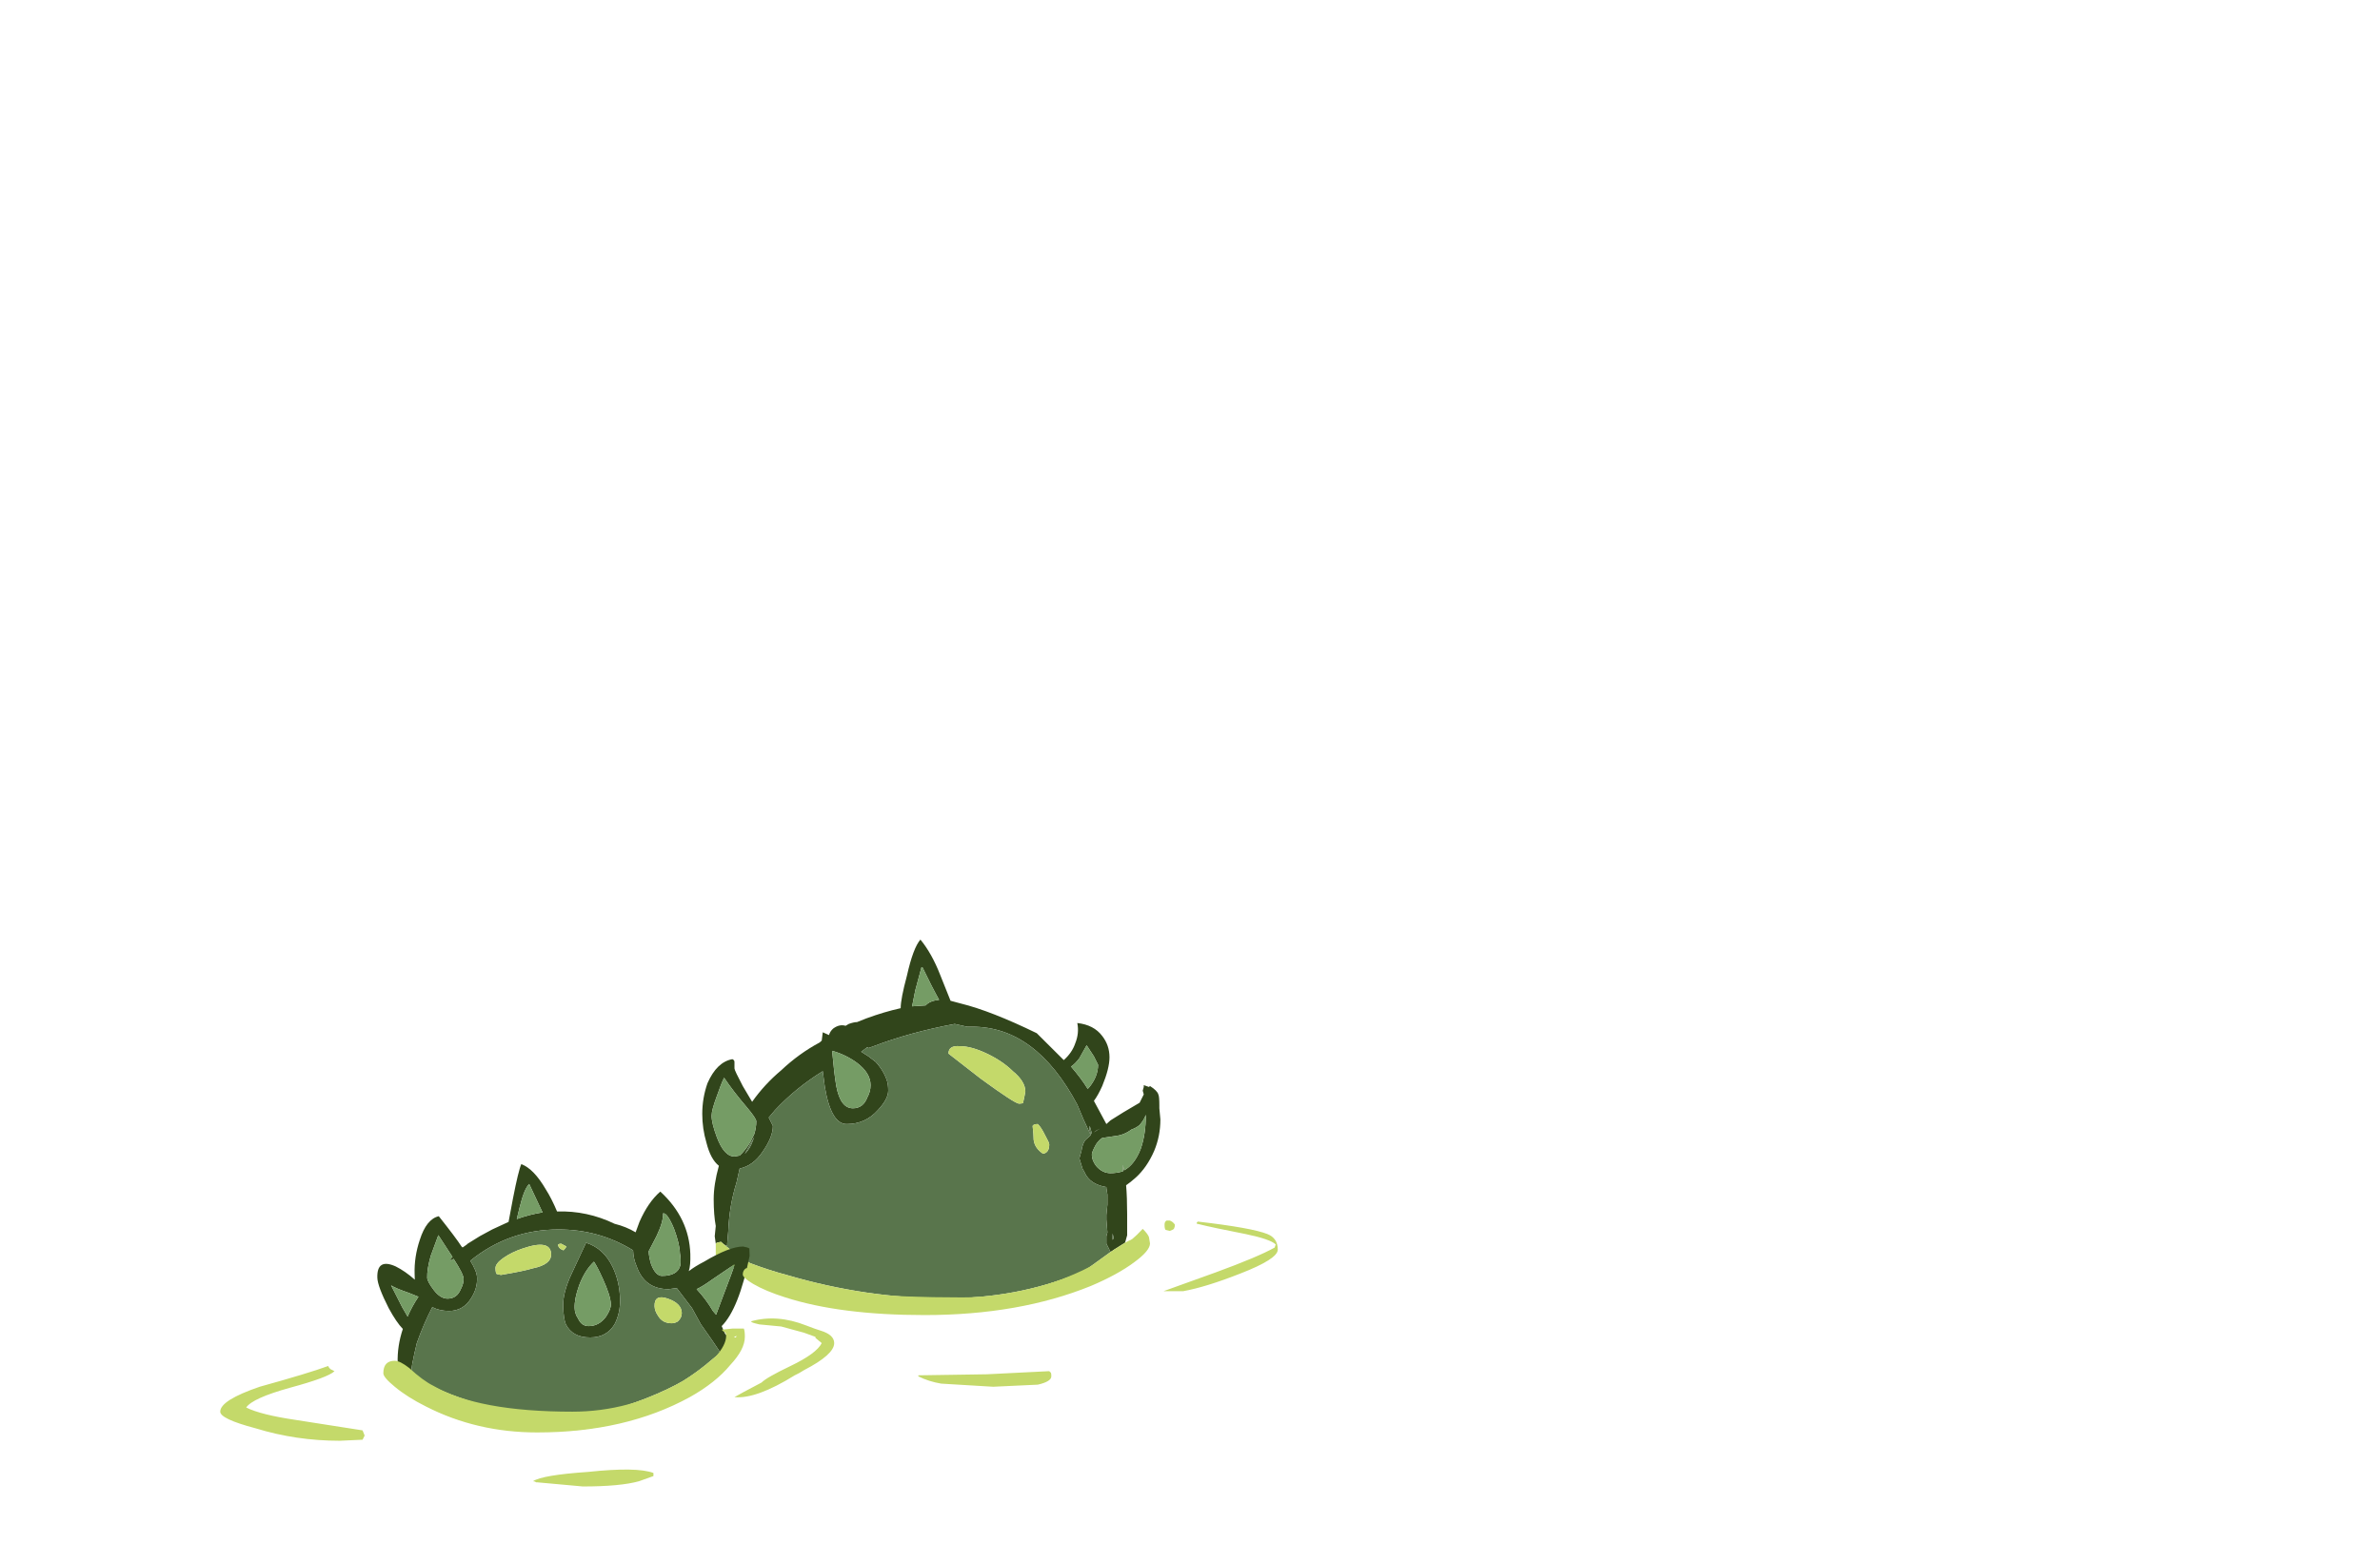 <?xml version="1.0" encoding="UTF-8" standalone="no"?>
<svg xmlns:ffdec="https://www.free-decompiler.com/flash" xmlns:xlink="http://www.w3.org/1999/xlink" ffdec:objectType="frame" height="527.1px" width="801.85px" xmlns="http://www.w3.org/2000/svg">
  <g transform="matrix(1.0, 0.0, 0.0, 1.0, 266.7, 474.6)">
    <use ffdec:characterId="448" height="20.1" transform="matrix(7.0, 0.0, 0.0, 6.247, -30.1, -158.017)" width="22.05" xlink:href="#shape0"/>
    <use ffdec:characterId="449" height="14.1" transform="matrix(7.0, 0.0, 0.2, 6.384, -140.769, -82.365)" width="17.95" xlink:href="#shape1"/>
    <use ffdec:characterId="451" height="12.8" transform="matrix(7.0, 0.0, 0.0, 7.0, -192.5, -63.35)" width="50.9" xlink:href="#shape2"/>
  </g>
  <defs>
    <g id="shape0" transform="matrix(1.0, 0.0, 0.0, 1.0, 11.0, 20.1)">
      <path d="M-10.35 -3.7 L-10.4 -4.1 -10.35 -4.65 Q-10.45 -5.25 -10.45 -6.1 -10.45 -6.9 -10.2 -7.9 -10.6 -8.25 -10.8 -9.15 -11.0 -9.9 -11.0 -10.7 -11.0 -11.55 -10.75 -12.35 -10.3 -13.5 -9.55 -13.65 -9.45 -13.6 -9.45 -13.5 L-9.45 -13.15 Q-9.45 -13.05 -9.05 -12.2 L-8.6 -11.35 Q-8.0 -12.3 -7.2 -13.05 -6.35 -13.95 -5.35 -14.55 L-5.25 -14.65 -5.2 -15.1 -4.9 -14.95 Q-4.85 -15.15 -4.7 -15.3 -4.4 -15.55 -4.1 -15.45 L-3.95 -15.55 Q-3.7 -15.65 -3.55 -15.65 L-3.1 -15.85 Q-2.25 -16.2 -1.45 -16.4 -1.45 -16.9 -1.15 -18.15 -0.85 -19.65 -0.5 -20.1 0.05 -19.35 0.45 -18.2 L0.95 -16.8 1.45 -16.65 Q2.9 -16.25 5.1 -15.05 L6.4 -13.6 Q6.8 -14.0 6.95 -14.5 7.15 -15.05 7.05 -15.6 7.85 -15.5 8.25 -14.9 8.6 -14.4 8.6 -13.75 8.6 -13.15 8.25 -12.2 8.05 -11.7 7.85 -11.4 L8.45 -10.15 8.65 -10.35 Q9.2 -10.75 10.05 -11.3 L10.25 -11.75 10.2 -11.95 10.25 -12.15 10.25 -12.25 10.5 -12.15 10.55 -12.2 Q10.9 -11.95 10.95 -11.75 11.0 -11.65 11.0 -11.15 L11.0 -11.0 11.05 -10.4 Q11.05 -9.5 10.75 -8.7 10.4 -7.8 9.85 -7.25 9.6 -7.0 9.4 -6.85 9.45 -6.2 9.45 -5.3 L9.45 -4.15 9.35 -3.75 8.85 -3.4 8.65 -3.25 8.45 -3.7 8.45 -4.1 8.5 -4.3 8.45 -5.0 8.45 -5.25 8.5 -5.8 8.5 -6.35 8.45 -6.7 8.45 -6.75 Q7.65 -6.9 7.4 -7.55 L7.3 -7.75 7.15 -8.3 7.25 -8.7 Q7.3 -9.1 7.45 -9.3 L7.7 -9.55 7.35 -10.4 7.05 -11.2 Q5.05 -15.4 2.0 -15.4 L1.75 -15.4 1.15 -15.55 Q-1.0 -15.1 -2.75 -14.35 L-3.0 -14.25 -3.05 -14.3 -3.35 -14.05 -3.0 -13.8 -2.65 -13.5 Q-2.25 -13.0 -2.1 -12.45 -2.05 -12.25 -2.05 -11.95 -2.05 -11.5 -2.55 -10.9 -3.15 -10.15 -4.05 -10.15 -4.8 -10.15 -5.1 -12.15 L-5.2 -13.0 Q-6.5 -12.1 -7.5 -10.9 L-7.8 -10.5 -7.6 -10.05 Q-7.6 -9.45 -8.1 -8.65 -8.55 -7.9 -9.2 -7.75 L-9.35 -7.0 Q-9.7 -5.75 -9.75 -4.35 L-9.8 -3.7 -9.8 -3.6 -9.85 -3.6 -9.95 -3.65 -10.1 -3.8 -10.3 -3.75 -10.35 -3.7 M7.5 -14.4 L7.15 -13.7 Q6.95 -13.4 6.75 -13.25 7.25 -12.6 7.55 -12.05 L7.6 -12.1 Q8.05 -12.7 8.05 -13.35 L7.85 -13.8 7.5 -14.4 M7.85 -9.7 L8.05 -9.85 8.15 -9.9 Q8.0 -9.85 7.85 -9.7 M7.75 -9.65 L7.65 -10.05 Q7.6 -9.9 7.7 -9.6 L7.75 -9.65 M7.75 -8.5 Q7.75 -8.2 7.95 -7.9 8.25 -7.5 8.65 -7.5 8.95 -7.5 9.25 -7.6 L9.25 -7.95 9.3 -7.65 Q9.8 -7.95 10.1 -8.8 10.35 -9.6 10.35 -10.65 10.25 -10.35 10.05 -10.1 9.9 -9.95 9.65 -9.85 9.3 -9.55 8.85 -9.5 L8.25 -9.4 Q8.1 -9.3 7.95 -9.05 7.75 -8.65 7.75 -8.5 M8.8 -4.0 L8.75 -4.25 8.75 -3.95 8.75 -3.9 8.8 -4.0 M-0.45 -18.6 L-0.75 -17.35 -0.9 -16.5 -0.25 -16.55 Q-0.05 -16.8 0.4 -16.85 0.05 -17.55 -0.4 -18.6 L-0.45 -18.6 M-4.55 -12.2 Q-4.35 -11.0 -3.75 -11.0 -3.25 -11.0 -3.05 -11.6 -2.9 -11.9 -2.9 -12.25 -2.9 -12.9 -3.55 -13.45 -4.1 -13.9 -4.75 -14.1 -4.65 -12.85 -4.55 -12.2 M-9.95 -12.65 Q-10.1 -12.3 -10.3 -11.65 -10.55 -10.9 -10.55 -10.6 -10.55 -10.2 -10.3 -9.45 -9.95 -8.4 -9.45 -8.4 L-9.2 -8.45 Q-8.95 -8.7 -8.7 -9.15 L-8.5 -9.6 Q-8.4 -9.95 -8.4 -10.3 -8.4 -10.45 -8.85 -11.05 -9.5 -11.9 -9.95 -12.65 M-8.5 -9.45 L-8.95 -8.55 Q-8.7 -8.8 -8.55 -9.3 L-8.5 -9.45" fill="#31451b" fill-rule="evenodd" stroke="none"/>
      <path d="M7.5 -14.4 L7.85 -13.8 8.05 -13.35 Q8.05 -12.7 7.6 -12.1 L7.55 -12.05 Q7.25 -12.6 6.75 -13.25 6.95 -13.4 7.15 -13.7 L7.5 -14.4 M7.75 -8.5 Q7.75 -8.65 7.95 -9.05 8.1 -9.3 8.25 -9.4 L8.85 -9.5 Q9.3 -9.55 9.65 -9.85 9.9 -9.95 10.05 -10.1 10.25 -10.35 10.35 -10.65 10.35 -9.6 10.1 -8.8 9.8 -7.95 9.3 -7.65 L9.25 -7.95 9.25 -7.6 Q8.95 -7.5 8.65 -7.5 8.25 -7.5 7.95 -7.9 7.75 -8.2 7.75 -8.5 M-9.95 -12.65 Q-9.5 -11.9 -8.85 -11.05 -8.4 -10.45 -8.4 -10.3 -8.4 -9.95 -8.5 -9.6 L-8.7 -9.15 Q-8.95 -8.7 -9.2 -8.45 L-9.45 -8.4 Q-9.95 -8.4 -10.3 -9.45 -10.55 -10.2 -10.55 -10.6 -10.55 -10.9 -10.3 -11.65 -10.1 -12.3 -9.95 -12.65 M-4.55 -12.2 Q-4.65 -12.85 -4.75 -14.1 -4.1 -13.9 -3.55 -13.45 -2.9 -12.9 -2.9 -12.25 -2.9 -11.9 -3.05 -11.6 -3.25 -11.0 -3.75 -11.0 -4.35 -11.0 -4.55 -12.2 M-0.45 -18.6 L-0.4 -18.6 Q0.05 -17.55 0.4 -16.85 -0.05 -16.8 -0.25 -16.55 L-0.9 -16.5 -0.75 -17.35 -0.45 -18.6" fill="#759c65" fill-rule="evenodd" stroke="none"/>
      <path d="M9.45 -3.2 L9.2 -2.9 9.45 -3.2 M-8.55 -1.9 Q-9.45 -2.3 -9.8 -2.65 -9.35 -2.35 -8.65 -2.0 L-8.55 -1.9 M-9.95 -3.65 L-9.85 -3.6 -9.8 -3.6 -9.8 -3.7 -9.75 -4.35 Q-9.7 -5.75 -9.35 -7.0 L-9.2 -7.75 Q-8.55 -7.9 -8.1 -8.65 -7.6 -9.45 -7.6 -10.05 L-7.8 -10.5 -7.5 -10.9 Q-6.5 -12.1 -5.2 -13.0 L-5.1 -12.15 Q-4.8 -10.15 -4.05 -10.15 -3.15 -10.15 -2.55 -10.9 -2.05 -11.5 -2.05 -11.95 -2.05 -12.25 -2.1 -12.45 -2.25 -13.0 -2.65 -13.5 L-3.0 -13.8 -3.35 -14.05 -3.05 -14.3 -3.0 -14.25 -2.75 -14.35 Q-1.0 -15.1 1.15 -15.55 L1.75 -15.4 2.0 -15.4 Q5.05 -15.4 7.05 -11.2 L7.35 -10.4 7.7 -9.55 7.45 -9.3 Q7.3 -9.1 7.25 -8.7 L7.15 -8.3 7.3 -7.75 7.4 -7.55 Q7.65 -6.9 8.45 -6.75 L8.45 -6.7 8.5 -6.35 8.5 -5.8 8.45 -5.25 8.45 -5.0 8.5 -4.3 8.45 -4.1 8.45 -3.7 8.65 -3.25 7.6 -2.4 7.45 -2.3 7.1 -2.1 Q4.15 -0.75 0.7 -0.75 -3.1 -0.75 -6.9 -2.0 -7.75 -2.25 -8.7 -2.65 -9.1 -2.95 -9.45 -3.2 L-9.95 -3.65 M7.75 -9.65 L7.7 -9.6 Q7.6 -9.9 7.65 -10.05 L7.75 -9.65 M5.15 -10.15 Q4.95 -10.15 4.9 -10.05 4.95 -9.55 4.95 -9.3 5.0 -8.85 5.4 -8.55 5.7 -8.6 5.7 -9.05 5.7 -9.15 5.5 -9.55 5.3 -10.0 5.15 -10.15 M4.55 -11.9 Q4.55 -12.45 3.95 -13.0 3.45 -13.55 2.7 -13.95 1.95 -14.35 1.4 -14.35 0.85 -14.4 0.85 -13.95 L2.4 -12.6 Q4.05 -11.25 4.25 -11.25 4.4 -11.25 4.45 -11.3 L4.45 -11.35 4.5 -11.6 4.55 -11.9 M8.75 -3.95 L8.75 -4.25 8.8 -4.0 8.75 -3.95 M-8.5 -9.45 L-8.55 -9.3 Q-8.7 -8.8 -8.95 -8.55 L-8.5 -9.45" fill="#59754c" fill-rule="evenodd" stroke="none"/>
      <path d="M9.35 -3.75 Q9.65 -3.95 9.95 -4.0 L10.0 -3.75 9.6 -3.45 9.45 -3.2 9.2 -2.9 9.05 -2.75 Q8.4 -2.1 7.45 -1.5 5.0 -0.15 1.25 0.0 L-2.2 0.0 Q-6.15 -0.75 -7.6 -1.4 -7.95 -1.55 -8.55 -1.9 L-8.65 -2.0 Q-9.35 -2.35 -9.8 -2.65 L-10.35 -3.1 -10.35 -3.7 -10.3 -3.75 -10.1 -3.8 -9.95 -3.65 -9.45 -3.2 Q-9.1 -2.95 -8.7 -2.65 -7.75 -2.25 -6.9 -2.0 -3.1 -0.75 0.7 -0.75 4.15 -0.75 7.1 -2.1 L7.45 -2.3 7.6 -2.4 8.65 -3.25 8.85 -3.4 9.35 -3.75 M4.55 -11.9 L4.5 -11.6 4.45 -11.35 4.45 -11.3 Q4.4 -11.25 4.25 -11.25 4.05 -11.25 2.4 -12.6 L0.85 -13.95 Q0.85 -14.4 1.4 -14.35 1.95 -14.35 2.7 -13.95 3.45 -13.55 3.95 -13.0 4.55 -12.45 4.55 -11.9 M5.15 -10.15 Q5.3 -10.0 5.5 -9.55 5.7 -9.15 5.7 -9.05 5.7 -8.6 5.4 -8.55 5.0 -8.85 4.95 -9.3 4.95 -9.55 4.9 -10.05 4.95 -10.15 5.15 -10.15" fill="#c4d96a" fill-rule="evenodd" stroke="none"/>
    </g>
    <g id="shape1" transform="matrix(1.0, 0.0, 0.0, 1.0, 9.0, 14.1)">
      <path d="M7.1 -8.0 Q6.65 -7.65 6.35 -7.5 6.8 -6.95 7.1 -6.35 L7.25 -6.15 7.6 -7.1 Q8.15 -8.55 8.2 -8.75 L8.2 -8.8 7.1 -8.0 M-8.15 -3.25 L-8.1 -3.4 -8.15 -3.6 Q-8.15 -4.5 -7.85 -5.4 -8.15 -5.75 -8.5 -6.5 -9.0 -7.65 -9.0 -8.1 -9.0 -9.15 -8.1 -8.7 -7.65 -8.45 -7.2 -8.0 L-7.2 -8.3 Q-7.2 -9.2 -6.9 -10.1 -6.55 -11.2 -5.95 -11.35 -5.15 -10.2 -4.9 -9.75 L-4.85 -9.7 -4.65 -9.85 -4.6 -9.9 -4.0 -10.3 -3.4 -10.65 -2.6 -11.05 -2.35 -12.3 Q-2.05 -13.75 -1.9 -14.1 -1.3 -13.85 -0.75 -12.75 -0.5 -12.3 -0.25 -11.6 1.2 -11.65 2.5 -10.95 3.05 -10.8 3.5 -10.5 L3.7 -11.05 Q4.15 -12.1 4.75 -12.65 6.1 -11.25 6.1 -9.35 6.1 -8.75 6.0 -8.45 6.3 -8.7 6.75 -8.95 8.0 -9.75 8.65 -9.75 L8.85 -9.7 8.95 -9.65 8.95 -9.25 Q8.35 -6.45 7.5 -5.55 L7.65 -5.15 7.85 -4.9 7.45 -4.25 7.4 -4.15 7.05 -4.75 Q6.8 -5.15 6.5 -5.65 L6.1 -6.5 5.4 -7.55 5.35 -7.55 5.0 -7.5 Q3.85 -7.5 3.5 -8.7 3.35 -9.1 3.35 -9.55 1.75 -10.65 -0.2 -10.65 -2.6 -10.65 -4.5 -9.0 -4.2 -8.45 -4.2 -8.1 -4.2 -7.55 -4.5 -7.05 -4.9 -6.35 -5.6 -6.35 -6.05 -6.35 -6.4 -6.55 -6.85 -5.65 -7.2 -4.65 -7.35 -4.05 -7.45 -3.55 L-7.55 -2.95 -8.05 -3.25 -8.15 -3.25 M1.1 -9.95 Q1.95 -9.65 2.35 -8.65 2.65 -7.9 2.65 -7.0 2.65 -6.25 2.35 -5.65 1.95 -4.95 1.15 -4.95 0.3 -4.95 0.0 -5.65 -0.1 -5.95 -0.1 -6.6 -0.1 -7.3 0.35 -8.3 L1.1 -9.95 M1.45 -8.95 Q1.0 -8.5 0.7 -7.7 0.45 -7.0 0.45 -6.5 0.45 -6.2 0.6 -5.95 0.75 -5.55 1.1 -5.55 1.6 -5.55 1.95 -6.05 2.2 -6.45 2.2 -6.7 2.2 -7.15 1.85 -8.05 1.6 -8.7 1.45 -8.95 M4.85 -11.5 Q4.85 -11.05 4.5 -10.3 L4.1 -9.5 Q4.1 -9.2 4.2 -8.8 4.4 -8.2 4.7 -8.2 5.45 -8.2 5.6 -8.75 5.65 -9.05 5.6 -9.4 5.6 -9.9 5.35 -10.7 5.05 -11.55 4.85 -11.5 M-2.05 -11.8 L-2.2 -11.2 Q-1.55 -11.45 -0.95 -11.55 L-1.55 -13.05 Q-1.8 -12.8 -2.05 -11.8 M-5.3 -9.1 L-5.45 -9.0 -5.45 -9.1 -5.35 -9.2 -6.0 -10.35 -6.4 -9.25 Q-6.6 -8.55 -6.6 -8.1 -6.6 -7.9 -6.3 -7.45 -6.0 -7.0 -5.65 -7.0 -5.2 -7.0 -5.0 -7.5 -4.85 -7.8 -4.85 -8.05 -4.85 -8.3 -5.3 -9.1 M-7.5 -7.3 Q-8.15 -7.55 -8.35 -7.7 L-7.85 -6.55 -7.6 -6.05 Q-7.4 -6.55 -7.05 -7.1 L-7.5 -7.3" fill="#31451b" fill-rule="evenodd" stroke="none"/>
      <path d="M7.1 -8.0 L8.2 -8.8 8.2 -8.75 Q8.15 -8.55 7.6 -7.1 L7.25 -6.15 7.1 -6.35 Q6.8 -6.95 6.35 -7.5 6.65 -7.65 7.1 -8.0 M4.85 -11.5 Q5.05 -11.55 5.35 -10.7 5.6 -9.9 5.6 -9.4 5.65 -9.05 5.6 -8.75 5.45 -8.2 4.7 -8.2 4.4 -8.2 4.2 -8.8 4.1 -9.2 4.1 -9.5 L4.5 -10.3 Q4.85 -11.05 4.85 -11.5 M1.45 -8.95 Q1.6 -8.7 1.85 -8.05 2.2 -7.15 2.2 -6.7 2.2 -6.45 1.95 -6.05 1.6 -5.55 1.1 -5.55 0.75 -5.55 0.6 -5.95 0.45 -6.2 0.45 -6.5 0.45 -7.0 0.7 -7.7 1.0 -8.5 1.45 -8.95 M-2.05 -11.8 Q-1.8 -12.8 -1.55 -13.05 L-0.95 -11.55 Q-1.55 -11.45 -2.2 -11.2 L-2.05 -11.8 M-5.3 -9.1 Q-4.85 -8.3 -4.85 -8.05 -4.85 -7.8 -5.0 -7.5 -5.2 -7.0 -5.65 -7.0 -6.0 -7.0 -6.3 -7.45 -6.6 -7.9 -6.6 -8.1 -6.6 -8.55 -6.4 -9.25 L-6.0 -10.35 -5.35 -9.2 -5.45 -9.1 -5.45 -9.0 -5.3 -9.1 M-7.5 -7.3 L-7.05 -7.1 Q-7.4 -6.55 -7.6 -6.05 L-7.85 -6.55 -8.35 -7.7 Q-8.15 -7.55 -7.5 -7.3" fill="#759c65" fill-rule="evenodd" stroke="none"/>
      <path d="M-7.55 -2.95 L-7.45 -3.55 Q-7.35 -4.05 -7.2 -4.65 -6.85 -5.65 -6.4 -6.55 -6.05 -6.35 -5.6 -6.35 -4.9 -6.35 -4.5 -7.05 -4.2 -7.55 -4.2 -8.1 -4.2 -8.45 -4.5 -9.0 -2.6 -10.65 -0.2 -10.65 1.75 -10.65 3.35 -9.55 3.35 -9.1 3.5 -8.7 3.85 -7.5 5.0 -7.5 L5.35 -7.55 5.4 -7.55 6.1 -6.5 6.5 -5.65 Q6.8 -5.15 7.05 -4.75 L7.4 -4.15 7.0 -3.8 Q6.3 -3.15 5.55 -2.65 4.0 -1.7 1.45 -0.9 L-1.95 -0.9 Q-4.05 -1.25 -5.65 -1.95 -6.35 -2.25 -7.55 -2.95 M0.0 -9.55 Q0.1 -9.65 0.15 -9.75 L-0.1 -9.9 Q-0.2 -9.9 -0.25 -9.85 -0.25 -9.65 0.0 -9.55 M1.1 -9.95 L0.35 -8.3 Q-0.1 -7.3 -0.1 -6.6 -0.1 -5.95 0.0 -5.65 0.3 -4.95 1.15 -4.95 1.95 -4.95 2.35 -5.65 2.65 -6.25 2.65 -7.0 2.65 -7.9 2.35 -8.65 1.95 -9.65 1.1 -9.95 M5.4 -5.8 Q5.6 -6.0 5.6 -6.25 5.6 -6.75 4.95 -7.0 4.3 -7.25 4.3 -6.6 4.3 -6.35 4.45 -6.1 4.65 -5.7 5.1 -5.7 5.25 -5.7 5.4 -5.8 M-3.25 -8.3 L-3.05 -8.25 Q-1.95 -8.45 -1.5 -8.6 -0.6 -8.8 -0.6 -9.35 -0.6 -10.15 -1.95 -9.65 -2.5 -9.45 -2.9 -9.15 -3.3 -8.85 -3.3 -8.6 -3.3 -8.35 -3.25 -8.3" fill="#59754c" fill-rule="evenodd" stroke="none"/>
      <path d="M7.85 -4.9 L7.9 -4.95 8.2 -4.95 8.2 -4.75 Q8.2 -4.2 7.5 -3.4 6.75 -2.6 5.55 -1.85 2.5 0.0 -0.9 0.0 -4.3 0.0 -6.3 -1.05 -7.55 -1.7 -8.1 -2.65 L-8.2 -2.8 -8.2 -2.9 -8.25 -3.0 -8.2 -3.15 -8.15 -3.25 -8.05 -3.25 -7.55 -2.95 Q-6.35 -2.25 -5.65 -1.95 -4.05 -1.25 -1.95 -0.9 L1.45 -0.9 Q4.0 -1.7 5.55 -2.65 6.3 -3.15 7.0 -3.8 L7.4 -4.15 7.45 -4.25 7.85 -4.9 M0.0 -9.55 Q-0.25 -9.65 -0.25 -9.85 -0.2 -9.9 -0.1 -9.9 L0.15 -9.75 Q0.1 -9.65 0.0 -9.55 M5.4 -5.8 Q5.25 -5.7 5.1 -5.7 4.65 -5.7 4.45 -6.1 4.3 -6.35 4.3 -6.6 4.3 -7.25 4.95 -7.0 5.6 -6.75 5.6 -6.25 5.6 -6.0 5.4 -5.8 M-3.25 -8.3 Q-3.3 -8.35 -3.3 -8.6 -3.3 -8.85 -2.9 -9.15 -2.5 -9.45 -1.95 -9.65 -0.6 -10.15 -0.6 -9.35 -0.6 -8.8 -1.5 -8.6 -1.95 -8.45 -3.05 -8.25 L-3.25 -8.3" fill="#c4d96a" fill-rule="evenodd" stroke="none"/>
    </g>
    <g id="shape2" transform="matrix(1.0, 0.0, 0.0, 1.0, 27.5, 9.05)">
      <path d="M1.4 -3.75 Q2.05 -3.55 2.05 -3.15 2.05 -2.6 0.6 -1.85 L0.35 -1.7 0.15 -1.6 Q-1.7 -0.45 -2.75 -0.55 -2.5 -0.7 -1.45 -1.25 -1.2 -1.5 -0.05 -2.05 1.2 -2.65 1.45 -3.15 L1.15 -3.4 1.15 -3.45 0.6 -3.65 -0.5 -3.95 -1.55 -4.05 -1.75 -4.1 Q-1.95 -4.15 -1.95 -4.2 -0.7 -4.55 0.7 -4.0 L1.1 -3.85 1.4 -3.75 M7.2 -1.2 Q6.6 -1.3 6.1 -1.55 L6.1 -1.6 9.4 -1.65 12.4 -1.8 12.45 -1.75 Q12.5 -1.75 12.5 -1.55 12.5 -1.3 11.85 -1.15 L9.7 -1.05 7.2 -1.2 M19.5 -8.95 L19.55 -9.0 Q22.15 -8.7 22.9 -8.4 23.4 -8.2 23.4 -7.65 23.4 -7.2 21.6 -6.5 19.95 -5.85 18.85 -5.65 L17.9 -5.65 20.4 -6.55 Q22.45 -7.3 23.25 -7.75 L23.3 -7.9 Q23.05 -8.15 21.85 -8.4 20.3 -8.7 19.5 -8.9 L19.5 -8.95 M18.2 -9.05 Q18.35 -9.0 18.45 -8.85 18.45 -8.75 18.4 -8.65 18.35 -8.6 18.2 -8.55 L18.0 -8.6 Q17.95 -8.65 17.95 -8.85 17.95 -9.0 18.05 -9.05 L18.2 -9.05 M17.2 -8.25 L17.25 -7.95 Q17.25 -7.6 16.5 -7.05 15.7 -6.45 14.4 -5.9 10.95 -4.5 6.4 -4.5 2.35 -4.5 -0.3 -5.35 -1.25 -5.65 -1.85 -6.0 -2.35 -6.3 -2.35 -6.45 -2.35 -6.65 -2.2 -6.75 L-1.9 -6.8 Q-1.65 -6.8 -1.25 -6.6 -0.65 -6.25 0.0 -6.1 2.45 -5.35 8.2 -5.35 11.25 -5.35 14.0 -6.65 15.9 -7.55 16.9 -8.65 17.15 -8.4 17.2 -8.25 M-26.25 -0.05 Q-25.55 0.3 -23.85 0.55 L-20.65 1.05 -20.55 1.3 -20.65 1.5 -21.75 1.55 Q-23.85 1.55 -25.8 0.95 -27.5 0.5 -27.5 0.15 -27.5 -0.4 -25.6 -1.05 -23.25 -1.7 -22.3 -2.05 -22.3 -2.0 -22.2 -1.9 L-22.0 -1.8 Q-22.3 -1.5 -24.15 -1.0 -25.95 -0.5 -26.25 -0.05 M-19.1 -1.05 Q-19.65 -1.5 -19.65 -1.7 -19.65 -2.3 -19.1 -2.3 -18.85 -2.3 -18.4 -1.95 -17.75 -1.35 -17.25 -1.1 -15.1 0.15 -10.55 0.15 -7.8 0.15 -5.35 -1.25 -4.35 -1.85 -3.7 -2.45 -3.15 -3.05 -3.15 -3.5 -3.15 -3.65 -3.25 -3.7 -3.35 -3.75 -3.35 -3.8 L-2.85 -3.85 -2.3 -3.85 Q-2.25 -3.75 -2.25 -3.45 -2.25 -2.85 -2.95 -2.1 -3.65 -1.25 -4.9 -0.55 -8.0 1.15 -12.25 1.15 -15.15 1.15 -17.6 -0.1 -18.5 -0.55 -19.1 -1.05 M-2.75 -3.45 Q-2.8 -3.3 -3.0 -3.05 -2.85 -3.1 -2.75 -3.25 L-2.65 -3.5 -2.75 -3.45 M-6.65 3.25 L-7.35 3.5 Q-8.25 3.75 -10.05 3.75 L-12.25 3.55 -12.3 3.55 Q-12.35 3.5 -12.45 3.5 -12.0 3.2 -9.8 3.05 -7.45 2.8 -6.65 3.1 L-6.65 3.25" fill="#c4d96a" fill-rule="evenodd" stroke="none"/>
    </g>
  </defs>
</svg>
